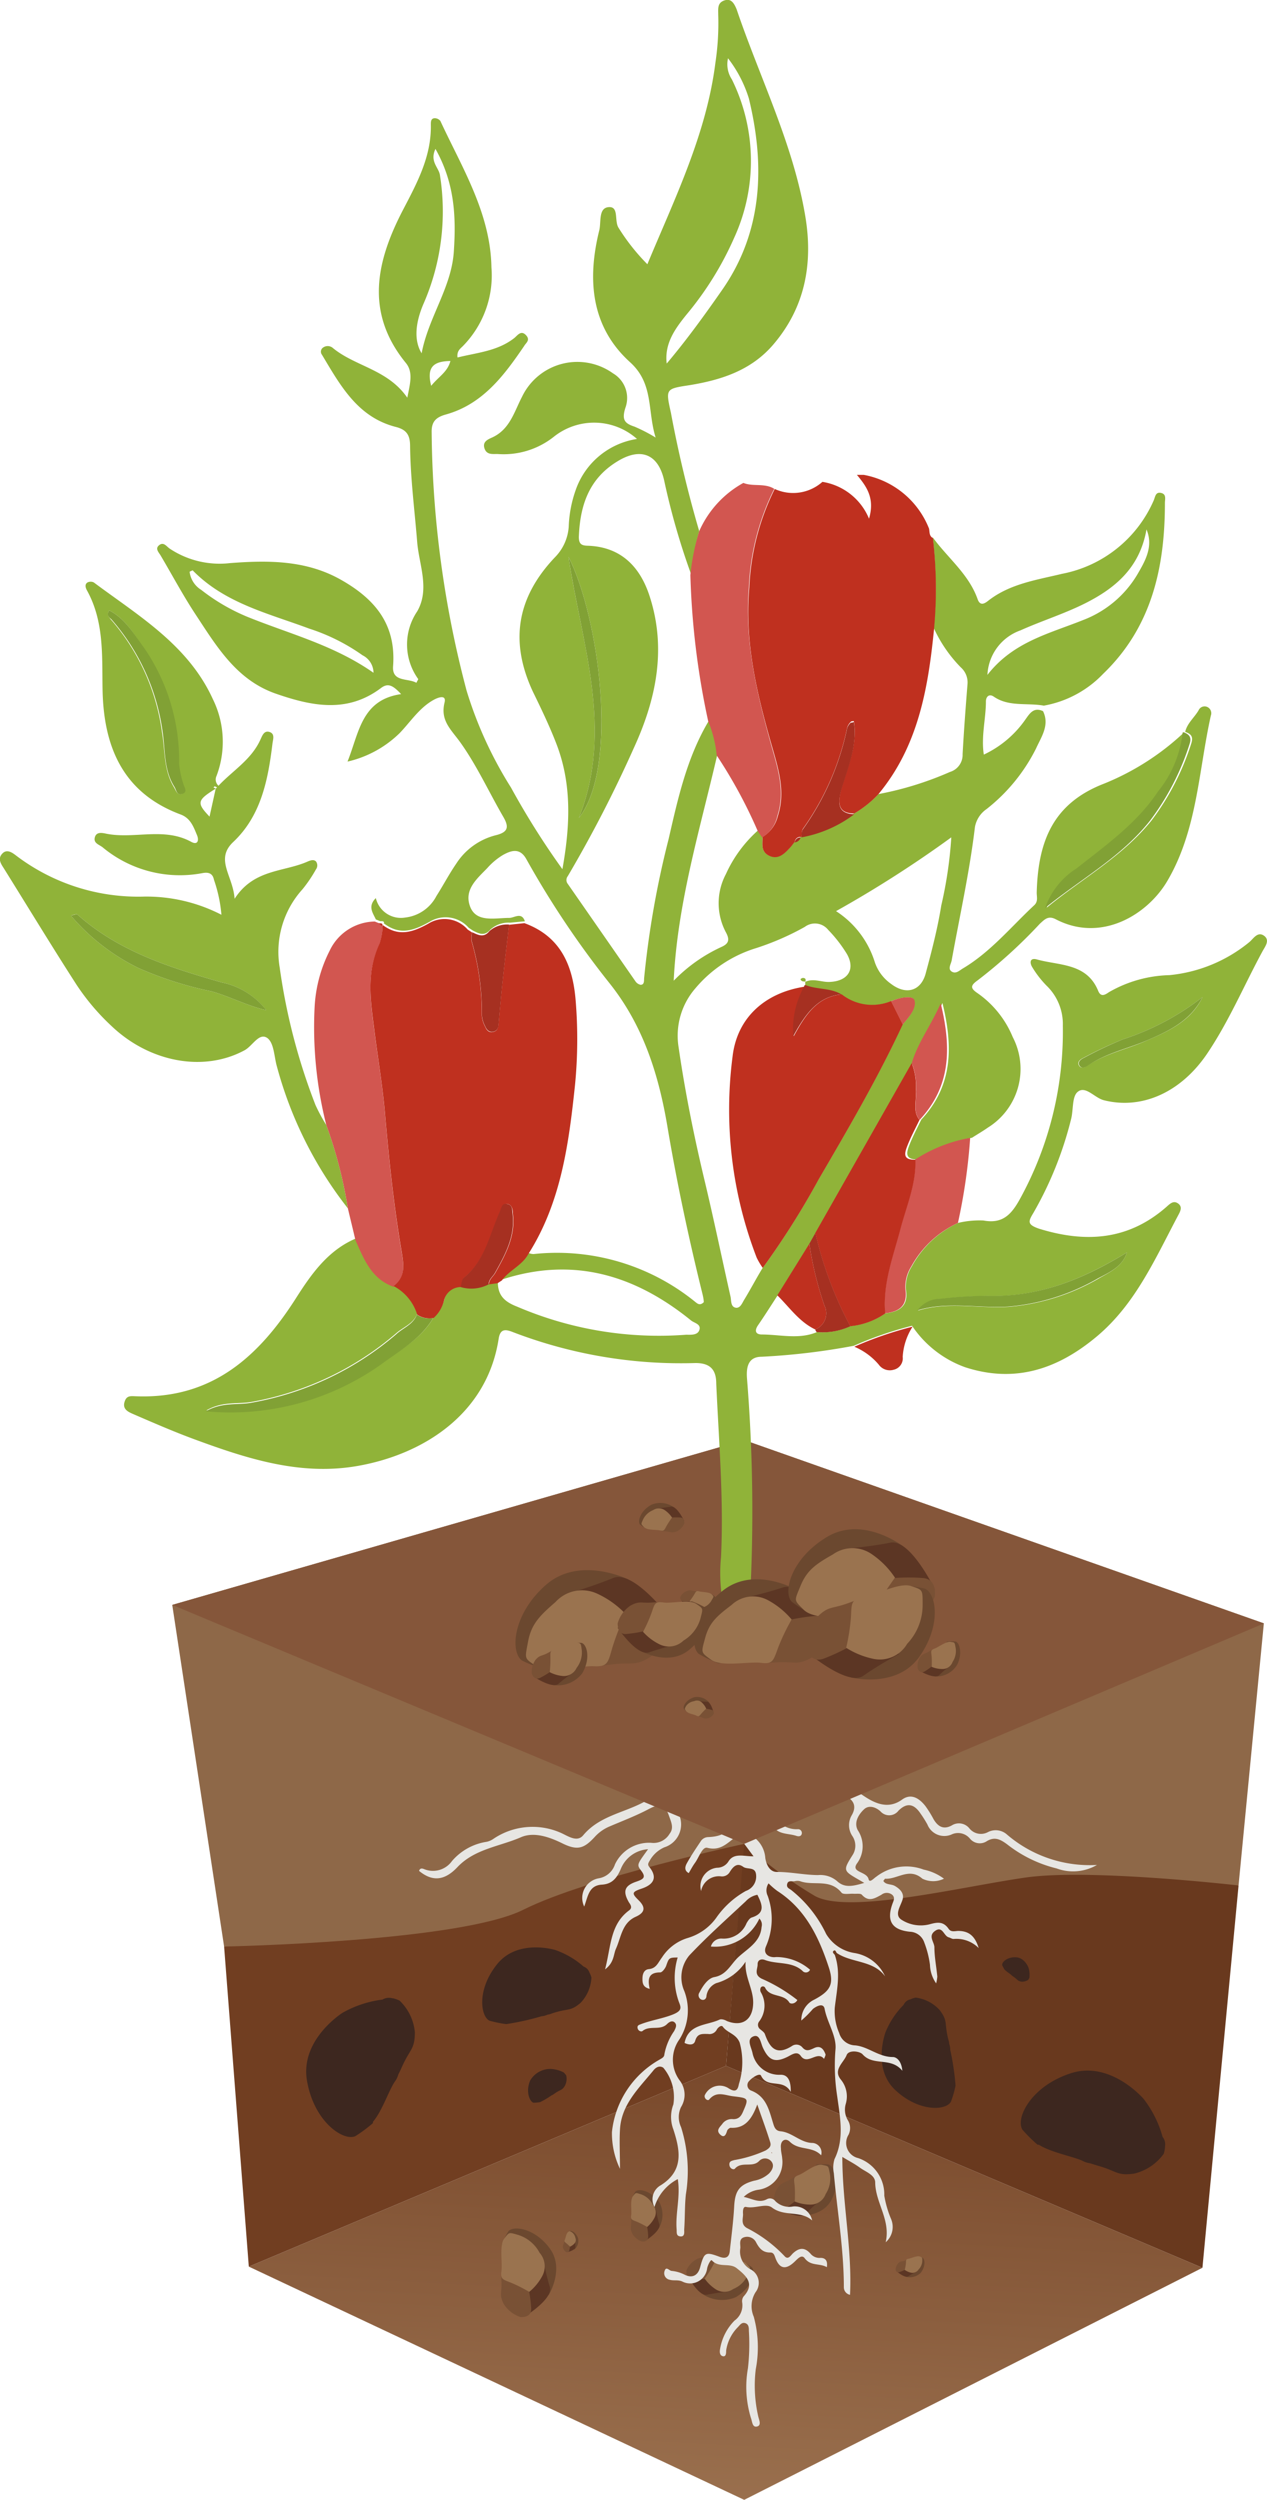 <?xml version="1.0" encoding="UTF-8"?>
<svg xmlns="http://www.w3.org/2000/svg" xmlns:xlink="http://www.w3.org/1999/xlink" viewBox="0 0 108.72 214.47">
  <defs>
    <style>.cls-1{fill:#8e6848;}.cls-2{fill:url(#Безымянный_градиент_7);}.cls-3{fill:#713e21;}.cls-4{fill:#3d271f;}.cls-5{fill:#69391e;}.cls-6{fill:#6b482f;}.cls-7{fill:#5c3624;}.cls-8{fill:#795135;}.cls-9{fill:#9a734f;}.cls-10{fill:#e7e6e3;}.cls-11{fill:#85563a;}.cls-12{fill:#90b339;}.cls-13{fill:#bf301f;}.cls-14{fill:#d25650;}.cls-15{fill:#81a135;}.cls-16{fill:#a63021;}</style>
    <linearGradient id="Безымянный_градиент_7" x1="59.44" y1="247.03" x2="63.83" y2="165.32" gradientUnits="userSpaceOnUse">
      <stop offset="0.38" stop-color="#9b714f"></stop>
      <stop offset="0.91" stop-color="#754427"></stop>
      <stop offset="1" stop-color="#6e3c20"></stop>
    </linearGradient>
  </defs>
  <g id="Слой_2" data-name="Слой 2">
    <g id="Слой_1-2" data-name="Слой 1">
      <path class="cls-1" d="M63.86,158.19s8.18,9.61,14.51,10,27.91-6.44,27.91-6.44l2.17-22.48L63.86,123.55Z"></path>
      <path class="cls-1" d="M14.78,137.69,19.23,167S35,169.38,37.8,168.59s15.41-5.53,19-5.53,7.09-4.87,7.09-4.87V123.55Z"></path>
      <polygon class="cls-2" points="21.35 194.46 63.86 214.47 103.18 194.56 62.3 177.24 21.35 194.46"></polygon>
      <path class="cls-3" d="M21.35,194.46,19.23,167s20.15-.39,25.68-3.16,19-5.66,19-5.66L62.3,177.24Z"></path>
      <path class="cls-4" d="M50.08,168.72a7.3,7.3,0,0,0-2.42-1.42v0s-3.22-1-5,1.21S41.25,173,42,173.36a10.3,10.3,0,0,0,1.39.29s0,0,.08,0a22.83,22.83,0,0,0,3-.67,1.37,1.37,0,0,0,.52-.14c.14,0,.3-.08.55-.16,1.26-.39,1.42-.11,2.29-.86a3.39,3.39,0,0,0,.92-2.17,2.17,2.17,0,0,0-.17-.42h0l0,0A.82.82,0,0,0,50.08,168.72Z"></path>
      <path class="cls-4" d="M32.82,171.55a9.32,9.32,0,0,0-3.42,1.13v0s-3.66,2.29-3.06,5.82,3.11,5.22,4.15,4.77A12.36,12.36,0,0,0,32,182.15s0-.08,0-.11c.78-.9,1.36-2.69,1.88-3.45a1.81,1.81,0,0,0,.3-.62c.09-.17.18-.35.32-.67.69-1.54,1.09-1.45,1.1-2.94a4.31,4.31,0,0,0-1.31-2.72,2.71,2.71,0,0,0-.56-.2h-.06A1.07,1.07,0,0,0,32.82,171.55Z"></path>
      <path class="cls-5" d="M63.86,158.19,62.3,177.24l40.88,17.32,3.1-32.8s-12.75-1.47-18.28-.68-15.16,3.17-18.06,1.59A38,38,0,0,1,63.86,158.19Z"></path>
      <path class="cls-4" d="M48.29,177.76a2.72,2.72,0,0,0-1.07-.26h0a2,2,0,0,0-1.73,1c-.42,1,0,1.85.3,1.9a4.44,4.44,0,0,0,.55-.05s0,0,0,0a7.14,7.14,0,0,0,1-.59.57.57,0,0,0,.18-.1l.19-.13c.43-.28.52-.19.76-.58a1.28,1.28,0,0,0,.11-.91l-.12-.14h0A.37.37,0,0,0,48.29,177.76Z"></path>
      <path class="cls-4" d="M88.34,169.56a2,2,0,0,0-.09-.76h0s-.32-.85-1.08-.88-1.22.43-1.17.67c0,.06.12.24.17.35h0c.16.2.51.39.64.53a.41.41,0,0,0,.12.09l.12.09c.29.21.26.29.57.36a.93.93,0,0,0,.62-.16l.06-.11h0A.28.28,0,0,0,88.34,169.56Z"></path>
      <path class="cls-4" d="M99.76,183.33a9.36,9.36,0,0,0-1.62-3.25h0s-2.82-3.32-6.25-2.21-4.76,3.86-4.16,4.84a13.18,13.18,0,0,0,1.3,1.29s.08,0,.11,0c1,.65,2.89,1,3.72,1.37a1.87,1.87,0,0,0,.66.22l.71.22c1.64.46,1.61.88,3.1.67a4.39,4.39,0,0,0,2.53-1.7,2.59,2.59,0,0,0,.11-.59h0l0-.06A1,1,0,0,0,99.76,183.33Z"></path>
      <path class="cls-4" d="M77.54,172A7.18,7.18,0,0,0,76,174.31h0s-1.19,3.11.82,5,4.35,1.78,4.78,1a9,9,0,0,0,.39-1.36s0-.05,0-.08a21.9,21.9,0,0,0-.45-3,1.52,1.52,0,0,0-.09-.52c0-.15-.06-.3-.12-.56-.29-1.28,0-1.41-.69-2.33a3.35,3.35,0,0,0-2.07-1.08,1.9,1.9,0,0,0-.44.15v0l0,0A.8.8,0,0,0,77.54,172Z"></path>
      <path class="cls-6" d="M77.7,195.32A1.34,1.34,0,0,0,79,195c.46-.59.36-1.22.15-1.31a1.62,1.62,0,0,0-.38-.07c-.24,0-.27.58-.28.59Z"></path>
      <path class="cls-7" d="M76.89,194.82s.75.68,1.06.47.68-.39.68-.39l0-.21a2.8,2.8,0,0,0-.82-.27c-.15,0-.41.15-.48.16A3,3,0,0,0,76.89,194.82Z"></path>
      <path class="cls-8" d="M76.85,194.71c0,.08.1.3.33.22a2.76,2.76,0,0,0,.45-.19s.22-.7.28-.82.12-.16-.21,0-.38,0-.62.25A.89.89,0,0,0,76.85,194.71Z"></path>
      <path class="cls-9" d="M77.63,194.74a3.58,3.58,0,0,0,.11-.59c0-.26,0-.33.24-.37s.71-.28.94-.19.22.08.22.38a1.11,1.11,0,0,1-.32.74.62.62,0,0,1-.65.27A1.53,1.53,0,0,1,77.63,194.74Z"></path>
      <path class="cls-6" d="M68.61,190.1s2,.11,2.76-1.41.22-2.86-.31-3a6.62,6.62,0,0,0-.86,0c-.56,0-.31,1.42-.33,1.45S68.61,190.1,68.61,190.1Z"></path>
      <path class="cls-7" d="M66.61,189.4s2,1.13,2.54.53,1.3-1.19,1.3-1.19l-.13-.45a6.48,6.48,0,0,0-1.93-.21c-.31.17-.84.53-1,.59A7.83,7.83,0,0,0,66.61,189.4Z"></path>
      <path class="cls-8" d="M66.45,189.17c.1.18.37.62.84.34a8,8,0,0,0,.9-.64s.15-1.64.21-1.94.2-.41-.49,0-.82.26-1.22.83A2,2,0,0,0,66.45,189.17Z"></path>
      <path class="cls-9" d="M68.19,188.87a9.35,9.35,0,0,0,0-1.35c-.07-.59-.13-.74.36-.92s1.43-1,2-.87.51.05.65.71a2.43,2.43,0,0,1-.35,1.79,1.37,1.37,0,0,1-1.29.91A3.52,3.52,0,0,1,68.19,188.87Z"></path>
      <path class="cls-6" d="M60.14,196.71a3,3,0,0,0,3,.37c1.42-.84,1.74-2.2,1.37-2.57a7.3,7.3,0,0,0-.7-.45c-.47-.28-1,1-1.07,1Z"></path>
      <path class="cls-7" d="M58.9,195.05s1,2,1.77,1.82a16.6,16.6,0,0,1,1.71-.25l.13-.43S61.41,195,61.07,195s-1,0-1.12-.06A7.3,7.3,0,0,0,58.9,195.05Z"></path>
      <path class="cls-8" d="M58.9,194.78c0,.19,0,.7.5.73a8.26,8.26,0,0,0,1.07,0s1-1.25,1.24-1.46.38-.23-.4-.27-.8-.23-1.45,0A2,2,0,0,0,58.9,194.78Z"></path>
      <path class="cls-9" d="M60.47,195.49a9.42,9.42,0,0,0,.7-1.12c.27-.52.3-.67.8-.55s1.68,0,2.07.38.39.32.14.93a2.3,2.3,0,0,1-1.26,1.25,1.34,1.34,0,0,1-1.54,0A3.35,3.35,0,0,1,60.47,195.49Z"></path>
      <path class="cls-6" d="M56.49,191.24a2.28,2.28,0,0,0,.08-2.32c-.74-1-1.79-1.19-2.06-.88a4.19,4.19,0,0,0-.29.57c-.19.37.81.72.82.74S56.49,191.24,56.49,191.24Z"></path>
      <path class="cls-7" d="M55.3,192.29s1.45-.87,1.27-1.47a13,13,0,0,1-.3-1.29l-.34-.07s-.84.92-.84,1.18,0,.75,0,.86A5.77,5.77,0,0,0,55.3,192.29Z"></path>
      <path class="cls-8" d="M55.09,192.31c.15,0,.54,0,.53-.43a5.63,5.63,0,0,0-.09-.82s-1-.7-1.19-.85-.2-.27-.18.33-.13.63.1,1.1A1.54,1.54,0,0,0,55.09,192.31Z"></path>
      <path class="cls-9" d="M55.53,191.06a8.63,8.63,0,0,0-.9-.46c-.42-.16-.53-.18-.47-.57s-.11-1.28.15-1.61.22-.31.7-.16a1.76,1.76,0,0,1,1,.88,1,1,0,0,1,.13,1.17A2.66,2.66,0,0,1,55.53,191.06Z"></path>
      <path class="cls-6" d="M49.28,193a1,1,0,0,0,.33-.95c-.17-.52-.59-.72-.74-.63a1.92,1.92,0,0,0-.19.2c-.13.13.24.4.24.41Z"></path>
      <path class="cls-7" d="M48.66,193.23s.71-.17.71-.44a5.34,5.34,0,0,1,0-.58l-.13-.07s-.47.27-.5.38-.08.32-.1.36A2.37,2.37,0,0,0,48.66,193.23Z"></path>
      <path class="cls-8" d="M48.57,193.21c.06,0,.22.07.27-.11a2.34,2.34,0,0,0,.07-.35s-.34-.42-.39-.5-.05-.14-.11.11-.14.25-.1.47A.66.66,0,0,0,48.57,193.21Z"></path>
      <path class="cls-9" d="M48.91,192.75a3.81,3.81,0,0,0-.32-.3c-.15-.12-.19-.15-.12-.3s.12-.54.27-.65.13-.1.31,0a.75.75,0,0,1,.32.49.45.45,0,0,1-.1.51A1.13,1.13,0,0,1,48.91,192.75Z"></path>
      <path class="cls-6" d="M47.07,196.92s1.4-2.24.12-4-3.11-2-3.56-1.5a6.32,6.32,0,0,0-.51,1c-.32.65,1.41,1.24,1.43,1.28S47.07,196.92,47.07,196.92Z"></path>
      <path class="cls-7" d="M45,198.76s2.5-1.53,2.18-2.56-.54-2.23-.54-2.23l-.58-.12s-1.44,1.6-1.44,2.06.06,1.28.05,1.48A9.9,9.9,0,0,0,45,198.76Z"></path>
      <path class="cls-8" d="M44.67,198.79c.26,0,.93,0,.91-.74a10.77,10.77,0,0,0-.17-1.42s-1.77-1.2-2.07-1.46-.35-.47-.31.56-.21,1.09.18,1.91A2.68,2.68,0,0,0,44.67,198.79Z"></path>
      <path class="cls-9" d="M45.41,196.63a12.05,12.05,0,0,0-1.56-.79c-.72-.28-.92-.31-.82-1s-.2-2.22.24-2.79.38-.54,1.22-.3a3.14,3.14,0,0,1,1.81,1.52,1.76,1.76,0,0,1,.23,2A4.52,4.52,0,0,1,45.41,196.63Z"></path>
      <path class="cls-10" d="M63.28,147A1.4,1.4,0,0,0,65,147a7.76,7.76,0,0,1-.27,2.63,1.5,1.5,0,0,0,.76,1.65,5.71,5.71,0,0,0,3.3,1.13A9,9,0,0,1,74,154c.86.58,2.11,1.34,3.41.39.79-.57,1.49-.09,2,.56a9.28,9.28,0,0,1,.7,1.13c.37.62.84.92,1.56.53a1.15,1.15,0,0,1,1.51.25,1.27,1.27,0,0,0,1.6.32,1.45,1.45,0,0,1,1.58.17A10.91,10.91,0,0,0,94.13,160a4.09,4.09,0,0,1-3.46.3,11.16,11.16,0,0,1-4.25-2.07c-.6-.44-1.09-.69-1.79-.24a1.09,1.09,0,0,1-1.41-.26,1.32,1.32,0,0,0-1.51-.37,1.56,1.56,0,0,1-2.13-.83,9.93,9.93,0,0,0-.59-.94c-.53-.79-1.13-1-1.89-.25a1,1,0,0,1-1.55.06c-.42-.38-1-.55-1.4-.18s-.92,1.08-.55,1.79a2.48,2.48,0,0,1-.07,2.87c-.53.78.83.66,1,1.33.08.37.43-.05.66-.2a4.22,4.22,0,0,1,4.07-.61,4.39,4.39,0,0,1,1.74.78,2.12,2.12,0,0,1-1.85,0c-1.14-1-2.15.08-3.21,0,0,0-.08.11-.14.19.21.36.66.24,1,.44s.82.57.65,1.15-.73,1.31-.11,1.73a3.05,3.05,0,0,0,2.43.4c.71-.2,1.19-.24,1.63.39.2.29.5.2.8.18.87,0,1.44.36,1.78,1.47a2.71,2.71,0,0,0-2.16-.78c-.13,0-.27-.1-.41-.14-.43-.11-.52-1-1.16-.56s-.09.94-.07,1.4c0,.84.17,1.68.25,2.53a3.63,3.63,0,0,1-.1.58,2.92,2.92,0,0,1-.53-1.59,8.33,8.33,0,0,0-.49-1.92,1.35,1.35,0,0,0-1.24-.92c-1.53-.16-2-.92-1.51-2.34.09-.28.29-.57,0-.83a.74.74,0,0,0-.93,0c-.56.3-1.09.65-1.67,0-.12-.14-.48-.07-.74-.09s-.84.09-1-.08c-1-1.25-2.42-.57-3.57-1a.93.93,0,0,0-.44,0c-.23.05-.57-.1-.66.23s.17.4.34.53a10.64,10.64,0,0,1,3,3.77,3.46,3.46,0,0,0,2.46,1.64,3.5,3.5,0,0,1,2.6,2c-1-1.39-2.86-1.14-4.14-2-.08-.08-.11-.31-.27-.2s0,.25.09.35c.53,1.52.18,3,0,4.54a4.69,4.69,0,0,0,.38,2.17,1.47,1.47,0,0,0,1.38,1.06c1.12.11,2,1,3.23,1,.29,0,.73.3.81,1.18-1-1.22-2.47-.36-3.41-1.41-.25-.28-1.19-.4-1.37.06-.25.65-1.18,1.25-.51,2.09a2.27,2.27,0,0,1,.44,2.08,1.78,1.78,0,0,0,.16,1.4,1.28,1.28,0,0,1,.07,1.27,1.33,1.33,0,0,0,.83,2,3.29,3.29,0,0,1,2.24,3.22,9,9,0,0,0,.58,2,1.74,1.74,0,0,1-.46,2c.44-1.93-.88-3.38-.9-5.12,0-.65-.8-.91-1.3-1.27s-.87-.54-1.52-.93c0,4,.85,7.88.66,11.83a.66.66,0,0,1-.53-.64c0-3.29-.57-6.54-.86-9.8a2.44,2.44,0,0,1,.06-1.21c.87-1.76.46-3.66.23-5.38a17,17,0,0,1-.15-4c.12-1.16-.7-2.29-.93-3.5-.1-.54-.67-.25-1,0a9.19,9.19,0,0,1-1,1,1.94,1.94,0,0,1,1.12-1.8c1.37-.73,1.71-1.32,1.24-2.76-.85-2.59-2-5-4.42-6.56a6.33,6.33,0,0,1-.75-.65,1.08,1.08,0,0,0-.07,1.08,5.87,5.87,0,0,1-.15,4.32c-.32.74.4,1,.86.92a4.44,4.44,0,0,1,2.92,1.09.39.39,0,0,1-.66.09c-.92-.83-2.17-.53-3.22-.93-.31-.12-.63,0-.62.38s-.34.86.33,1.22a14,14,0,0,1,3.08,1.84c-.2.36-.6.35-.69.21-.48-.79-1.67-.4-2.08-1.28a.22.22,0,0,0-.37,0,.45.45,0,0,0,0,.39,2.25,2.25,0,0,1-.13,2.51.47.47,0,0,0,.1.69c.14.12.32.24.38.39.43,1.21,1,1.9,2.38,1a.67.67,0,0,1,.83.14c.32.38.59.27,1,.08.55-.27.83.06,1,.54,0,.1-.08.25-.13.38-.58-.75-1.41.58-2-.26-.31-.43-.73-.13-1.09.06-1.11.56-1.65.35-2.17-.79-.18-.41-.26-1.18-.83-.93s-.16.9-.05,1.41A2.34,2.34,0,0,0,67,178c.57,0,.88.46.85,1.47-.67-1.2-2-.24-2.55-1.4-.12-.23-.74.15-1,.45a.5.5,0,0,0,.16.84c1.31.51,1.54,1.7,1.89,2.83.1.33.21.62.63.66,1,.09,1.72,1,2.76,1a.83.83,0,0,1,.72,1.06c-.76-.81-1.9-.39-2.68-1.16-.38-.37-.85-.12-.77.55,0,.3.09.59.11.88a2.39,2.39,0,0,1-2,2.68,2.26,2.26,0,0,0-1.3.62c.76.16,1.33.56,2,.19a.57.57,0,0,1,.71.17,1.69,1.69,0,0,0,1.52.46,1.52,1.52,0,0,1,1.64,1.2c-1-.89-2.37-.29-3.45-1.11-.52-.39-1.45.12-2.22-.05-.28-.06-.28.39-.26.63,0,.4-.2.87.33,1.18a11.82,11.82,0,0,1,3.22,2.4c.3.35.51,0,.71-.21.52-.49,1-.58,1.52,0a1,1,0,0,0,.87.37c.47,0,.62.31.54.8-.61-.36-1.38-.07-1.9-.77-.28-.38-.65.11-.91.34-.7.65-1.24.59-1.59-.33-.1-.26-.15-.52-.48-.5-.63,0-.92-.37-1.18-.85a.86.86,0,0,0-1-.47c-.51.13-.35.59-.36.93a1.74,1.74,0,0,0,.81,1.8,1.31,1.31,0,0,1,.49,2,2.27,2.27,0,0,0-.15,2.1,10,10,0,0,1,.17,4.51,11.82,11.82,0,0,0,.22,4.07c.08.31.28.75-.12.84s-.4-.43-.51-.72a9.12,9.12,0,0,1-.26-4.28,18.13,18.13,0,0,0,.08-3.21c0-.26,0-.56-.31-.66s-.46.17-.64.35a3.59,3.59,0,0,0-1,2c0,.2,0,.54-.27.49s-.31-.34-.25-.63a4.51,4.51,0,0,1,1.24-2.43,1.61,1.61,0,0,0,.66-1.53.7.7,0,0,1,.11-.53c1-1.09.25-1.77-.58-2.43-.62-.5-1.53,0-2.14-.68-.09-.09-.34.39-.4.69a1.47,1.47,0,0,1-2.13,1.13c-.37-.17-.73-.05-1.07-.15a.57.57,0,0,1-.45-.76c.14-.44.4,0,.62,0a3.08,3.08,0,0,1,1.13.34c.61.29,1.11.07,1.3-.66.35-1.29.45-1.34,1.67-.89.47.17.81.08.87-.47.14-1.29.31-2.57.38-3.86s.41-1.86,1.71-2.2a2.57,2.57,0,0,0,1.28-.62c.29-.3.5-.72.16-1.08a.7.7,0,0,0-1,0c-.58.62-1.51,0-2.09.67-.11.12-.44,0-.47-.32s.18-.35.42-.42a10.9,10.9,0,0,0,2.68-.82c.37-.22.51-.4.39-.75-.31-1-.66-1.93-1.1-3.2-.48,1.31-1.09,2.07-2.28,2-.09,0-.2.1-.27.18s-.16.82-.61.42,0-.69.21-1a1,1,0,0,1,.89-.34c.43,0,.65-.21.82-.6.53-1.21.5-1.2-.8-1.36-.74-.08-1.45-.49-2.09.28-.12.14-.44-.08-.38-.36a1.41,1.41,0,0,1,2-.64c.5.33.82.35.93-.32a6.28,6.28,0,0,0,.07-3.57c-.31-.77-1.06-.82-1.45-1.37-.12-.16-.41.06-.52.27a.71.71,0,0,1-.75.36c-.5,0-.91-.07-1.1.6-.12.41-.58.33-.91.17.33-1.65,1.89-1.48,3-2,.15-.07.43,0,.63.12,1.33.53,2.25-.11,2.26-1.59,0-1.19-.75-2.22-.65-3.5a4.38,4.38,0,0,1-2.52,1.84,1.4,1.4,0,0,0-.84,1.1c0,.24-.21.43-.48.29a.41.41,0,0,1-.12-.59c.29-.57.73-1.22,1.28-1.32,1-.18,1.36-1,1.95-1.61.81-.8,2-1.34,2.1-2.69a.74.74,0,0,0-.19-.72A4.2,4.2,0,0,1,61,167a.93.93,0,0,1,1-.68A2.12,2.12,0,0,0,64.06,165c.11-.19.26-.43.44-.49,1.22-.38.89-1.14.49-1.95a1.81,1.81,0,0,0-1,.56c-1.63,1.52-3.29,3-4.84,4.64a2.92,2.92,0,0,0-.43,3.06,4.65,4.65,0,0,1-.41,4.13,3,3,0,0,0,0,3.52,2,2,0,0,1,.13,2.3,2,2,0,0,0,0,1.72,12.51,12.51,0,0,1,.41,5.8c-.1,1-.07,2-.14,3,0,.2.07.61-.32.58s-.31-.36-.33-.61c-.11-1.4.34-2.79.1-4.31a4.06,4.06,0,0,0-2,2.39,1.37,1.37,0,0,1,.54-1.86c2-1.26,1.66-3,1.08-4.79a3,3,0,0,1,0-2.14,3.94,3.94,0,0,0-.86-3.15c-.35-.24-.68,0-.87.25-1.24,1.52-2.74,2.91-2.85,5.06-.06,1,0,2.05,0,3.36a7.08,7.08,0,0,1-.69-3.16,8.1,8.1,0,0,1,4.07-6.2c.2-.12.42-.21.43-.46a5.08,5.08,0,0,1,.84-2c.11-.23.27-.5.06-.72s-.48-.07-.67.12c-.59.59-1.49.08-2.11.6-.1.08-.37,0-.42-.25s.14-.28.31-.35c.87-.33,1.79-.46,2.67-.8s.75-.63.56-1.11a6.1,6.1,0,0,1-.1-3.8c-.77,0-.75.05-1,.75-.09.21-.33.53-.5.53-1,0-1.09.56-.9,1.41-.61-.14-.63-.53-.62-.93s.17-.72.53-.76c.66-.06.8-.55,1.14-1A4,4,0,0,1,59,166.27a4.63,4.63,0,0,0,2.54-1.85A7.62,7.62,0,0,1,64,162.23a1.31,1.31,0,0,0,.88-1.38c-.06-.73-.75-.43-1.11-.69-.52-.39-.87,0-1.14.43a.76.76,0,0,1-.75.39,1.55,1.55,0,0,0-1.72,1.26,1.59,1.59,0,0,1,1.36-2,1.15,1.15,0,0,0,1-.56c.48-.74,1.31-.41,2.14-.42l-1.17-1.58c-.14-.19-.3-.15-.47,0-.68.51-1.25,1.12-2.32.85-.44-.12-.72.83-1.07,1.3-.19.26-.34.55-.53.87-.41-.22-.31-.57-.17-.83.36-.65.77-1.26,1.18-1.87a.78.78,0,0,1,.64-.39c1.63-.05,2.28-.8,2-2.37a4.1,4.1,0,0,1,.07-1.31,12.27,12.27,0,0,0,0-1.38c-.59.45-.75,1-1.24,1.35a4.7,4.7,0,0,1-2.47.43c-1.06,0-1.24.36-.85,1.34A2.06,2.06,0,0,1,57,158.49a2.68,2.68,0,0,0-1.26,1.16c-.15.24-.17.36,0,.55.78,1,.18,1.54-.68,1.83s-.86.41-.26,1,.58,1.05-.26,1.42c-1.17.53-1.24,1.76-1.69,2.75-.22.5-.14,1.16-.93,1.76.52-2,.43-3.85,2.06-5.06.26-.19.2-.4,0-.67-.55-.94-.42-1.44.6-1.79.68-.23.88-.39.4-1-.35-.47-.29-.52.63-1.79a2.71,2.71,0,0,0-2.33,1.67c-.35.83-.77,1.32-1.64,1.37-1.12.07-1.18,1-1.51,1.88a1.71,1.71,0,0,1,1.22-2.42,1.77,1.77,0,0,0,1.42-1.2,3.23,3.23,0,0,1,3.1-1.85,1.6,1.6,0,0,0,1.59-.78c.39-.5.13-1-.06-1.55-.38-1.1-.91-1-1.76-.55-1.08.57-2.22,1-3.34,1.48a3.58,3.58,0,0,0-1.26.89c-.92,1-1.48,1.2-2.78.56-1.14-.56-2.43-1-3.53-.54-1.84.81-4,1-5.49,2.59-1.13,1.19-2.17,1.22-3.28.31.08-.26.27-.22.44-.15a2,2,0,0,0,2.38-.69,4.89,4.89,0,0,1,3-1.66,1.65,1.65,0,0,0,.59-.27,6,6,0,0,1,5.72-.51c.61.26,1.41.87,1.95.23,1.35-1.62,3.37-1.91,5.08-2.79a11,11,0,0,1,5.23-1.25c.26,0,.6,0,.71-.25.53-1.18,1.43-2.2,1.67-3.49A13.59,13.59,0,0,1,63.28,147Zm.92,8.37a2.11,2.11,0,0,0,.65,2.38,2.41,2.41,0,0,1,.82,1.66c.09.58.39,1.2,1,1.19,1.19,0,2.35.26,3.52.27a2.22,2.22,0,0,1,1.63.51c.65.61,1.35.45,2.34.16l-.48-.28c-1.32-.76-1.35-.79-.54-2.08a1.48,1.48,0,0,0,0-1.66,1.68,1.68,0,0,1-.05-1.79c.47-.82.11-1.35-.61-1.69a6,6,0,0,0-1.76-.65c-2.15-.25-4.36-.18-6.27-1.72-.11.73-.17,1.25-.27,1.75-.22,1.14.57,1.52,1.4,1.84.23.09.62,0,.71.21a2.18,2.18,0,0,0,2.21,1.46.33.33,0,0,1,.3.4c-.06.24-.29.23-.45.18-.79-.27-1.86-.05-2.14-1.22a.46.46,0,0,0-.6-.35C65,156.11,64.7,155.73,64.2,155.38Zm2,29.27,0,.08h.07Z"></path>
      <polygon class="cls-11" points="14.78 137.69 63.86 158.19 108.45 139.28 63.86 123.55 14.78 137.69"></polygon>
      <path class="cls-12" d="M82.2,104.92a7.9,7.9,0,0,1,2.19-.21c1.69.32,2.44-.58,3.16-1.9A29.76,29.76,0,0,0,91.2,88a4.57,4.57,0,0,0-1.41-3.45A8.61,8.61,0,0,1,88.59,83c-.25-.39-.24-.87.41-.68,1.92.53,4.25.3,5.23,2.68.23.57.58.36.93.12a10.91,10.91,0,0,1,5.19-1.46,12.73,12.73,0,0,0,6.85-2.83c.36-.29.73-1,1.33-.5.44.4,0,.91-.22,1.33-1.59,2.94-2.87,6-4.77,8.8-2.27,3.31-5.61,4.75-8.83,3.93-.8-.21-1.57-1.28-2.24-.71-.5.42-.35,1.57-.57,2.37a31.17,31.17,0,0,1-3.22,8c-.44.73-.57,1,.47,1.36,4,1.24,7.65,1,10.91-1.84.3-.26.6-.6,1-.34s.26.61.1.92c-2,3.75-3.68,7.67-7,10.47s-7,4.09-11.34,2.68a9.24,9.24,0,0,1-4.56-3.56,31.64,31.64,0,0,0-5,1.72,58.13,58.13,0,0,1-7.9.94c-1.14,0-1.34.85-1.26,1.87a142.15,142.15,0,0,1,.33,17.39c0,.54-.13,1.07-.19,1.61a1.86,1.86,0,0,1-2.25,0,14.19,14.19,0,0,1-.12-3.68c.24-5-.19-9.93-.41-14.89,0-1.2-.53-1.77-1.8-1.76a40.22,40.22,0,0,1-15.61-2.64c-.65-.26-1.12-.34-1.26.55-1,6.51-6.52,9.91-12,10.9-5,.91-9.64-.62-14.22-2.31-1.75-.65-3.47-1.4-5.18-2.14-.38-.17-.88-.39-.71-1s.55-.52,1-.51c6.52.25,10.56-3.42,13.79-8.53,1.28-2,2.7-4,5.05-5,.73,1.64,1.37,3.34,3.28,4a4.12,4.12,0,0,1,2,2.45c-.32.86-1.2,1.14-1.81,1.68a26,26,0,0,1-12.28,5.86c-1.22.25-2.57-.08-4,.75a22.36,22.36,0,0,0,15.41-4.29c1.49-1.06,3.13-2,4.1-3.71a2.92,2.92,0,0,0,.89-1.47,1.49,1.49,0,0,1,1.46-1.19,3.21,3.21,0,0,0,2.41-.23l.74-.1c0,1.14.59,1.68,1.65,2.09a30.87,30.87,0,0,0,14.51,2.41c.41,0,1,.06,1.14-.43s-.45-.57-.73-.8c-4.81-3.9-10.12-5.49-16.2-3.51.63-.88,1.73-1.3,2.27-2.27a1.27,1.27,0,0,0,.42.09,18.82,18.82,0,0,1,13.91,4.13c.18.14.38.31.7,0,0-.2-.05-.44-.1-.66-1.17-4.73-2.19-9.49-3-14.29-.75-4.52-2.08-8.78-5-12.43a78.37,78.37,0,0,1-7.13-10.64c-.56-1-1.31-.73-2-.35a5.8,5.8,0,0,0-1.35,1.13c-.88.91-2,1.84-1.48,3.27s2.12,1,3.37,1c.44,0,1.06-.54,1.34.29l-1.27.12a2.29,2.29,0,0,0-1.69.59c-.52.61-1,.33-1.48.1v0l-.38-.25a2.63,2.63,0,0,0-3.37-.51c-1.4.78-2.57,1.16-3.92.12l0,.09c.09-.32-.14-.26-.31-.27l-.37-.15c-.25-.56-.72-1.11,0-1.83a2.21,2.21,0,0,0,2.51,1.67,3.46,3.46,0,0,0,2.69-1.85c.58-.91,1.08-1.87,1.69-2.76a5.69,5.69,0,0,1,3.39-2.45c1.12-.27,1.15-.74.64-1.61-1.23-2.12-2.26-4.39-3.68-6.37-.79-1.1-1.73-1.86-1.34-3.42.16-.68-.53-.44-.93-.22-1.24.68-2,1.9-2.93,2.86a9.4,9.4,0,0,1-4.47,2.44c1-2.49,1.19-5.3,4.6-5.79-.67-.71-1.1-1-1.73-.52-2.88,2.17-5.91,1.56-9,.49-3.39-1.17-5.09-4.05-6.9-6.79-1.08-1.64-2-3.37-3-5.06-.17-.29-.51-.6-.13-.9s.62.1.89.29a7.74,7.74,0,0,0,5.19,1.25c3.27-.25,6.51-.26,9.48,1.41s4.78,3.85,4.51,7.44c-.1,1.38,1.27,1,2,1.42.08-.18.18-.3.15-.33a5.07,5.07,0,0,1-.08-5.8c1.1-1.91.16-4,0-5.92-.22-2.75-.58-5.48-.61-8.24,0-.94-.28-1.42-1.22-1.66-3.29-.84-4.77-3.57-6.34-6.19a.43.43,0,0,1,.12-.64.68.68,0,0,1,.83.07c1.93,1.58,4.69,1.82,6.37,4.25.24-1.22.53-2.2-.14-3-3.51-4.32-2.52-8.7-.24-13.09,1.21-2.32,2.46-4.61,2.4-7.34,0-.24,0-.54.34-.55a.63.63,0,0,1,.48.24c1.85,4,4.3,7.89,4.38,12.56a8.64,8.64,0,0,1-2.43,6.73c-.22.23-.56.43-.48,1,1.68-.42,3.42-.54,4.86-1.66.27-.21.57-.71,1-.27s0,.68-.14.94c-1.73,2.54-3.56,5-6.72,5.88-.86.24-1.24.62-1.22,1.53a89.32,89.32,0,0,0,3,22.17,34.31,34.31,0,0,0,3.81,8.31,67.28,67.28,0,0,0,4.41,7c.69-3.86.8-7.36-.53-10.79-.58-1.5-1.3-3-2-4.43-2-4.29-1.4-8.06,1.87-11.52a4.13,4.13,0,0,0,1.2-2.62,10.52,10.52,0,0,1,.6-3.17,6.63,6.63,0,0,1,5.26-4.38,5.54,5.54,0,0,0-7.16-.17,6.93,6.93,0,0,1-4.82,1.46c-.43,0-.93.08-1.11-.49s.29-.76.69-.94c1.5-.7,1.87-2.21,2.54-3.49a5.26,5.26,0,0,1,7.8-2A2.45,2.45,0,0,1,53.66,35c-.31,1-.08,1.32.78,1.6a14,14,0,0,1,1.82.94c-.72-2.31-.15-4.61-2.19-6.46-3.37-3.05-3.69-7.1-2.65-11.31.18-.71-.09-1.93.81-2s.47,1.16.84,1.76a17.73,17.73,0,0,0,2.48,3.14C57.91,17,60.62,11.5,61.39,5.37a22.74,22.74,0,0,0,.24-4.12c0-.52-.08-1,.52-1.21S63,.3,63.21.8c2,5.91,4.85,11.53,5.89,17.74.68,4.05,0,7.83-2.77,11.05-1.88,2.18-4.41,3-7.13,3.45-2.09.32-2.09.3-1.63,2.37A103.31,103.31,0,0,0,60,45.57a19.35,19.35,0,0,0-.67,3.77A60.87,60.87,0,0,1,57,41.26c-.5-2.3-2-2.91-4-1.69-2.47,1.49-3.23,3.81-3.33,6.5,0,.62.25.74.77.75,2.87.1,4.5,1.83,5.31,4.35,1.46,4.51.55,8.84-1.36,13a110.11,110.11,0,0,1-5.67,11,.53.53,0,0,0,0,.66q2.9,4.17,5.8,8.35a.72.72,0,0,0,.45.31c.32,0,.29-.33.3-.56A79.44,79.44,0,0,1,57.37,72c.8-3.49,1.57-7,3.44-10.14a10.24,10.24,0,0,1,.73,2.93c-1.48,6.39-3.41,12.69-3.73,19.35a13.57,13.57,0,0,1,4.1-2.9c.6-.27.74-.59.38-1.25a5.32,5.32,0,0,1,0-5,11.17,11.17,0,0,1,2.77-3.76l.38.55c0,.61-.17,1.3.57,1.62s1.27-.14,1.74-.65c.17-.17.3-.37.45-.55a.58.58,0,0,0,.5-.42h.08a10.69,10.69,0,0,0,4.52-2,9.11,9.11,0,0,0,2.07-1.65,28.17,28.17,0,0,0,6.14-1.9,1.53,1.53,0,0,0,1.09-1.53c.11-2,.26-4,.42-6a1.72,1.72,0,0,0-.57-1.44,11.79,11.79,0,0,1-2.32-3.37,37,37,0,0,0-.1-7.8c1.28,1.77,3.1,3.16,3.86,5.32.22.62.62.36.92.12,1.86-1.45,4.13-1.77,6.32-2.3A10.8,10.8,0,0,0,99,42.93c.13-.3.15-.75.63-.64s.33.54.33.86c0,5.51-1.12,10.64-5.3,14.66a9.27,9.27,0,0,1-5.09,2.73c-1.43-.26-3,.12-4.29-.77-.4-.28-.68,0-.68.41,0,1.48-.42,3-.18,4.56a9,9,0,0,0,3.56-3c.38-.53.71-1.1,1.52-.73.59,1.2-.15,2.21-.59,3.19a15.29,15.29,0,0,1-4.25,5.21,2.39,2.39,0,0,0-1,1.53c-.46,3.86-1.31,7.65-2,11.47-.06.31-.35.71,0,.94s.65-.07.94-.25c2.4-1.42,4.15-3.58,6.16-5.45.34-.33.19-.72.2-1.1.12-4.4,1.41-7.63,5.78-9.32a22.06,22.06,0,0,0,6.88-4.41,9.69,9.69,0,0,1-2.11,5.05c-1.82,2.72-4.49,4.59-7,6.61a6.56,6.56,0,0,0-2.69,3.39c3-2.47,6.51-4.39,9-7.49a21.94,21.94,0,0,0,3.4-6.59c.19-.58,0-.82-.52-1,.17-.74.78-1.22,1.15-1.85a.56.56,0,0,1,.74-.29.59.59,0,0,1,.31.75c-1.06,4.77-1.16,9.79-3.72,14.16-1.69,2.9-5.66,5.35-9.58,3.31-.65-.34-.95,0-1.37.38a43,43,0,0,1-5.33,4.85c-.63.45-.66.68,0,1.12a8.56,8.56,0,0,1,3,3.75,5.92,5.92,0,0,1-2.13,7.77c-.44.31-.91.58-1.36.87a12.72,12.72,0,0,0-4.72,1.86c-1.13,0-.87-.69-.63-1.3s.65-1.41,1-2.12c2.63-2.82,2.77-6.1,1.81-10-.88,2-2,3.4-2.48,5.13L70,105.78l-.52.92-2.75,4.43c-.56.86-1.1,1.72-1.68,2.56-.32.46-.23.79.3.8,1.59,0,3.21.45,4.76-.21a5.66,5.66,0,0,0,2.87-.52,6.38,6.38,0,0,0,3-1.09c1.24-.13,2-.66,1.75-2.07a3.27,3.27,0,0,1,.51-1.95A8.71,8.71,0,0,1,82.2,104.92ZM69.09,84.24c.73-.35,1.44.06,2.16,0,1.51-.08,2.16-1.08,1.43-2.38a11.69,11.69,0,0,0-1.62-2.09,1.45,1.45,0,0,0-2-.25,23,23,0,0,1-4.17,1.82,11,11,0,0,0-5.21,3.44,6.2,6.2,0,0,0-1.46,5c.57,3.94,1.36,7.84,2.29,11.71.77,3.25,1.45,6.52,2.18,9.77.07.36,0,.9.5.94.36,0,.5-.42.68-.71.53-.87,1-1.77,1.54-2.66a69.54,69.54,0,0,0,4.79-7.58c2.55-4.37,5.1-8.73,7.23-13.32.52-.65,1.24-1.41,1-2.14-.15-.41-1.29-.19-2,.12a4.22,4.22,0,0,1-4.24-.57c-1-.57-2.09-.4-3.09-.8l0-.3Zm2.65-6.07a8.05,8.05,0,0,1,3.33,4.39,3.75,3.75,0,0,0,1.39,1.85c1.31,1,2.62.61,3-1,.51-1.89,1-3.8,1.31-5.73a35.74,35.74,0,0,0,.86-5.84A99.15,99.15,0,0,1,71.74,78.17ZM62.47,5a2.35,2.35,0,0,0,.33,1.81A15.81,15.81,0,0,1,63,20.4,27.6,27.6,0,0,1,58.9,27c-.94,1.17-1.9,2.45-1.69,4.19,1.69-2,3.24-4.14,4.73-6.28,3.51-5,3.72-10.68,2.32-16.46A10.87,10.87,0,0,0,62.47,5ZM98.38,45.42c-.59,3.39-2.82,5.11-5.28,6.35-1.8.9-3.7,1.49-5.53,2.31a4.26,4.26,0,0,0-2.84,3.82c2.21-2.84,5.31-3.54,8.2-4.7a9.23,9.23,0,0,0,4.65-3.89C98.25,48.16,99,46.9,98.38,45.42Zm-49.6,2.35c1.12,7.44,3.92,14.81.89,22.41C53.13,65.79,51.41,52.94,48.78,47.77Zm-11.41-35c-.52,1.09.28,1.59.38,2.25a19.77,19.77,0,0,1-1.39,11c-.71,1.63-.87,3.17-.18,4.29.58-3.08,2.55-5.62,2.76-8.7S39,15.69,37.37,12.78ZM96.7,107.45c-3.72,2.27-7.55,3.87-12,3.74a37.53,37.53,0,0,0-3.93.25,2.48,2.48,0,0,0-2,1c2.57-.79,5.17-.17,7.76-.32a18.5,18.5,0,0,0,7.73-2.42C95.14,109.18,96.32,108.69,96.7,107.45ZM32.05,57.72a1.69,1.69,0,0,0-.94-1.5,16.8,16.8,0,0,0-4.58-2.29c-3.51-1.31-7.24-2.17-10-5,0,0-.16.07-.26.12a2.13,2.13,0,0,0,1,1.56,16.85,16.85,0,0,0,3.91,2.29C24.79,54.37,28.62,55.32,32.05,57.72Zm71.14,27.82a22.2,22.2,0,0,1-6.84,3.63A34.6,34.6,0,0,0,93,90.74c-.27.13-.59.34-.42.66s.51.18.76,0C95,90.33,96.81,90,98.51,89.22,100.37,88.42,102.23,87.55,103.19,85.54ZM37,33.1c.66-.81,1.4-1.18,1.65-2.13C37.35,31,36.55,31.36,37,33.1Z"></path>
      <path class="cls-12" d="M29.85,103.67a34,34,0,0,1-6.08-12.14c-.25-.85-.24-2-.81-2.46-.73-.54-1.29.69-2,1.05C17.46,92,12.82,91.14,9.54,88a19.56,19.56,0,0,1-2.95-3.48C4.45,81.2,2.39,77.8.28,74.42,0,74-.17,73.61.21,73.22s.82-.09,1.17.18a17.32,17.32,0,0,0,11,3.52A14.06,14.06,0,0,1,19,78.48a12.25,12.25,0,0,0-.64-3c-.11-.57-.49-.67-1-.57a10.37,10.37,0,0,1-8.57-2.23c-.31-.23-.79-.35-.65-.85s.66-.37,1-.3c2.39.47,4.93-.58,7.26.69.58.32.69-.14.5-.58-.3-.72-.56-1.46-1.42-1.77C10.49,68,8.88,64,8.8,59.12c-.05-2.9.14-5.82-1.35-8.49-.11-.21-.2-.5.06-.66a.6.6,0,0,1,.54,0c3.85,2.87,8.09,5.36,10.21,10a8.28,8.28,0,0,1,.32,6.6.71.71,0,0,0,.17.84c1.22-1.3,2.79-2.21,3.58-3.92.16-.33.31-.85.8-.69s.29.65.25,1C23,66.92,22.4,70,20,72.25c-1.57,1.5,0,2.88.13,4.86,1.66-2.58,4.24-2.28,6.3-3.21.22-.09.49-.18.68,0a.57.57,0,0,1,0,.69,11.79,11.79,0,0,1-1.15,1.7A8,8,0,0,0,24,83a52.3,52.3,0,0,0,3.07,11.8A14.83,14.83,0,0,0,28,96.52,38.39,38.39,0,0,1,29.85,103.67Zm-7-17A6.56,6.56,0,0,0,19,84.28C14.56,83,10.19,81.63,6.64,78.46c-.06-.06-.24,0-.56.09a18,18,0,0,0,5.8,4.5,30.92,30.92,0,0,0,6.27,2C19.75,85.5,21.2,86.29,22.86,86.67ZM9.37,52.37c-.26.4,0,.57.11.74a18.44,18.44,0,0,1,4.42,9.71c.27,1.57.14,3.24,1,4.67.18.28.28.75.69.62s.16-.56.08-.87a8,8,0,0,1-.36-1.71,17.06,17.06,0,0,0-3-9.94C11.51,54.42,10.76,53.08,9.37,52.37Zm9.14,15.29c-1.61,1-1.65,1.22-.53,2.4Zm0,0,.11-.1a.93.93,0,0,0-.2-.1s-.07.06-.1.1Z"></path>
      <path class="cls-13" d="M73.53,40.74l.59,0a7.48,7.48,0,0,1,5.6,4.61c.06.29,0,.63.33.81l0,0a37,37,0,0,1,.1,7.8C79.65,59,78.81,64,75.37,68.14a9.11,9.11,0,0,1-2.07,1.65c-1.46,0-1.39-1-1.13-2,.54-1.94,1.43-3.81,1.1-5.92-.09,0-.22,0-.27.06a1.29,1.29,0,0,0-.3.48,23,23,0,0,1-3.79,8.68c-.13.17-.09.47-.13.71H68.7a.47.47,0,0,0-.5.42c-.15.18-.28.38-.45.55-.47.51-1,1-1.74.65s-.57-1-.57-1.62A2.86,2.86,0,0,0,66.75,70c.65-2,.09-3.9-.45-5.78-1.3-4.52-2.43-9-2-13.83a20.9,20.9,0,0,1,2.18-8.44,3.78,3.78,0,0,0,4.09-.61,5.21,5.21,0,0,1,4,3.16C75.09,42.73,74.35,41.73,73.53,40.74Z"></path>
      <path class="cls-14" d="M29.85,103.67A38.39,38.39,0,0,0,28,96.52a34.2,34.2,0,0,1-1-10.18,12,12,0,0,1,1.29-4.78,4.35,4.35,0,0,1,3.87-2.5l.37.15.31.27,0-.09A5.74,5.74,0,0,1,32.58,81c-1.19,2.45-.77,5-.45,7.49.3,2.33.69,4.64.9,7,.34,3.95.75,7.88,1.41,11.79.18,1.08.45,2.27-.66,3.12-1.91-.67-2.55-2.37-3.28-4C30.28,105.45,30.06,104.56,29.85,103.67Z"></path>
      <path class="cls-14" d="M66.44,41.94a20.9,20.9,0,0,0-2.18,8.44c-.39,4.83.74,9.31,2,13.83.54,1.88,1.1,3.79.45,5.78a2.86,2.86,0,0,1-1.31,1.86l-.38-.55a41.48,41.48,0,0,0-3.52-6.49,10.24,10.24,0,0,0-.73-2.93,67.9,67.9,0,0,1-1.53-12.54A19.35,19.35,0,0,1,60,45.57a8.76,8.76,0,0,1,3.79-4.14C64.61,41.77,65.61,41.42,66.44,41.94Z"></path>
      <path class="cls-14" d="M82.2,104.92a8.71,8.71,0,0,0-4,3.73,3.27,3.27,0,0,0-.51,1.95c.21,1.41-.51,1.94-1.75,2.07-.23-2.52.66-4.82,1.29-7.19.52-2,1.37-3.88,1.3-6a12.72,12.72,0,0,1,4.72-1.86A49.73,49.73,0,0,1,82.2,104.92Z"></path>
      <path class="cls-13" d="M73.31,115.54a31.64,31.64,0,0,1,5-1.72,5.34,5.34,0,0,0-.85,2.59,1,1,0,0,1-.76,1.1,1.17,1.17,0,0,1-1.3-.44A5.57,5.57,0,0,0,73.31,115.54Z"></path>
      <path class="cls-13" d="M33.78,110.34c1.11-.85.84-2,.66-3.12-.66-3.91-1.07-7.84-1.41-11.79-.21-2.33-.6-4.64-.9-7-.32-2.52-.74-5,.45-7.49a5.74,5.74,0,0,0,.26-1.58c1.35,1,2.52.66,3.92-.12a2.63,2.63,0,0,1,3.37.51l.38.25v0a2.27,2.27,0,0,0-.05.73,22,22,0,0,1,.88,6.35,2.36,2.36,0,0,0,.29,1c.11.27.3.53.66.46s.45-.33.48-.64c.11-1.17.21-2.33.33-3.49.18-1.69.38-3.38.58-5.07L45,79.2c3.11,1.14,4.16,3.62,4.4,6.68a40.49,40.49,0,0,1-.06,7.22c-.53,5-1.19,10.06-4,14.48-.54,1-1.64,1.39-2.27,2.27l-.37.24-.74.1c0-.44.37-.67.55-1,.88-1.57,1.75-3.16,1.5-5.07,0-.36-.07-.74-.46-.83s-.5.37-.63.65c-.89,2-1.26,4.21-3.09,5.68-.19.15-.19.53-.28.8a1.49,1.49,0,0,0-1.46,1.19,2.92,2.92,0,0,1-.89,1.47,1.92,1.92,0,0,1-1.4-.29A4.12,4.12,0,0,0,33.78,110.34Z"></path>
      <path class="cls-13" d="M72.23,85.31a4.22,4.22,0,0,0,4.24.57l1,2c-2.13,4.59-4.68,8.95-7.23,13.32a69.54,69.54,0,0,1-4.79,7.58,6.55,6.55,0,0,1-.52-.88,35.3,35.3,0,0,1-2.07-17.25c.39-3.39,2.84-5.49,6.18-6a7.51,7.51,0,0,0-.93,4.25C69.17,86.93,70.21,85.5,72.23,85.31Z"></path>
      <path class="cls-13" d="M78.55,99.5c.07,2.1-.78,4-1.3,6-.63,2.37-1.52,4.67-1.29,7.19a6.38,6.38,0,0,1-3,1.09,32,32,0,0,1-3-8l8.27-14.57a5.42,5.42,0,0,1,.35,2.46c.08.8-.28,1.67.32,2.41-.34.71-.71,1.4-1,2.12S77.42,99.52,78.55,99.5Z"></path>
      <path class="cls-15" d="M35.77,112.79a1.92,1.92,0,0,0,1.4.29c-1,1.67-2.61,2.65-4.1,3.71a22.36,22.36,0,0,1-15.41,4.29c1.45-.83,2.8-.5,4-.75A26,26,0,0,0,34,114.47C34.57,113.93,35.45,113.65,35.77,112.79Z"></path>
      <path class="cls-14" d="M78.91,96.08c-.6-.74-.24-1.61-.32-2.41a5.42,5.42,0,0,0-.35-2.46c.5-1.73,1.6-3.15,2.48-5.13C81.68,90,81.54,93.26,78.91,96.08Z"></path>
      <path class="cls-16" d="M43.69,79.32c-.2,1.69-.4,3.38-.58,5.07-.12,1.16-.22,2.32-.33,3.49,0,.31-.15.58-.48.64s-.55-.19-.66-.46a2.36,2.36,0,0,1-.29-1,22,22,0,0,0-.88-6.35,2.27,2.27,0,0,1,.05-.73c.5.23,1,.51,1.48-.1A2.29,2.29,0,0,1,43.69,79.32Z"></path>
      <path class="cls-15" d="M48.78,47.77c2.63,5.17,4.35,18,.89,22.41C52.7,62.58,49.9,55.21,48.78,47.77Z"></path>
      <path class="cls-15" d="M101.56,62.82c.48.18.71.42.52,1a21.94,21.94,0,0,1-3.4,6.59c-2.45,3.1-5.93,5-9,7.49a6.56,6.56,0,0,1,2.69-3.39c2.53-2,5.2-3.89,7-6.61a9.69,9.69,0,0,0,2.11-5.05Z"></path>
      <path class="cls-15" d="M96.7,107.45c-.38,1.24-1.56,1.73-2.49,2.23a18.5,18.5,0,0,1-7.73,2.42c-2.59.15-5.19-.47-7.76.32a2.48,2.48,0,0,1,2-1,37.53,37.53,0,0,1,3.93-.25C89.15,111.32,93,109.72,96.7,107.45Z"></path>
      <path class="cls-13" d="M66.7,111.13l2.75-4.43a29.27,29.27,0,0,0,1.29,5.3,1.5,1.5,0,0,1-.78,2.06C68.58,113.41,67.74,112.15,66.7,111.13Z"></path>
      <path class="cls-16" d="M68.78,71.84c0-.24,0-.54.13-.71a23,23,0,0,0,3.79-8.68A1.29,1.29,0,0,1,73,62s.18,0,.27-.06c.33,2.11-.56,4-1.1,5.92-.26,1-.33,1.94,1.13,2A10.69,10.69,0,0,1,68.78,71.84Z"></path>
      <path class="cls-16" d="M39.52,110.42c.09-.27.09-.65.28-.8,1.83-1.47,2.2-3.71,3.09-5.68.13-.28.16-.75.63-.65s.42.47.46.83c.25,1.91-.62,3.5-1.5,5.07-.18.33-.55.56-.55,1A3.21,3.21,0,0,1,39.52,110.42Z"></path>
      <path class="cls-16" d="M70.08,114.28a.37.37,0,0,1-.12-.22,1.5,1.5,0,0,0,.78-2.06,29.27,29.27,0,0,1-1.29-5.3l.52-.92a32,32,0,0,0,3,8A5.66,5.66,0,0,1,70.08,114.28Z"></path>
      <path class="cls-15" d="M103.19,85.54c-1,2-2.82,2.88-4.68,3.68-1.7.74-3.56,1.11-5.13,2.18-.25.18-.59.32-.76,0s.15-.53.42-.66a34.6,34.6,0,0,1,3.31-1.57A22.2,22.2,0,0,0,103.19,85.54Z"></path>
      <path class="cls-16" d="M69,84.64a.12.12,0,0,1,.11-.13c1,.4,2.14.23,3.09.8-2,.19-3.06,1.62-4.13,3.58A7.51,7.51,0,0,1,69,84.64Z"></path>
      <path class="cls-14" d="M77.46,87.9l-1-2c.67-.31,1.81-.53,2-.12C78.7,86.49,78,87.25,77.46,87.9Z"></path>
      <path class="cls-16" d="M68.2,72.27a.47.47,0,0,1,.5-.42A.58.58,0,0,1,68.2,72.27Z"></path>
      <path class="cls-16" d="M40.51,80l-.38-.25Z"></path>
      <path class="cls-13" d="M32.8,79.48l-.31-.27C32.66,79.22,32.89,79.16,32.8,79.48Z"></path>
      <path class="cls-15" d="M22.86,86.67c-1.66-.38-3.11-1.17-4.71-1.62a30.92,30.92,0,0,1-6.27-2,18,18,0,0,1-5.8-4.5c.32-.06.5-.15.56-.09C10.19,81.63,14.56,83,19,84.28A6.56,6.56,0,0,1,22.86,86.67Z"></path>
      <path class="cls-15" d="M9.37,52.37c1.39.71,2.14,2.05,3,3.22a17.06,17.06,0,0,1,3,9.94,8,8,0,0,0,.36,1.71c.08.31.41.7-.08.87s-.51-.34-.69-.62c-.9-1.43-.77-3.1-1-4.67a18.44,18.44,0,0,0-4.42-9.71C9.33,52.94,9.11,52.77,9.37,52.37Z"></path>
      <path class="cls-12" d="M69.12,84.21c-.18,0-.36,0-.43-.2a.34.34,0,0,1,.2-.11c.22,0,.3.12.2.34Z"></path>
      <path class="cls-6" d="M60.88,146.09a1.37,1.37,0,0,0-1.31-.48c-.72.23-1,.8-.88,1a2.23,2.23,0,0,0,.27.28c.18.17.56-.33.58-.33Z"></path>
      <path class="cls-7" d="M61.25,147s-.22-1-.59-1a7.75,7.75,0,0,1-.79-.07l-.11.18s.37.64.52.69.43.12.49.15A3.18,3.18,0,0,0,61.25,147Z"></path>
      <path class="cls-8" d="M61.22,147.08c0-.08.1-.31-.14-.38a3.21,3.21,0,0,0-.48-.1s-.59.45-.7.52-.2.06.14.16.34.19.65.15A.9.9,0,0,0,61.22,147.08Z"></path>
      <path class="cls-9" d="M60.6,146.6a3.89,3.89,0,0,0-.43.43c-.17.2-.2.27-.41.16s-.75-.18-.89-.39-.13-.18,0-.43a1,1,0,0,1,.69-.42.59.59,0,0,1,.69.14A1.47,1.47,0,0,1,60.6,146.6Z"></path>
      <path class="cls-6" d="M57.91,129.38a2,2,0,0,0-2-.29c-1,.54-1.2,1.45-1,1.7a5.27,5.27,0,0,0,.47.32c.32.19.71-.64.73-.65Z"></path>
      <path class="cls-7" d="M58.72,130.51s-.62-1.34-1.16-1.25-1.15.15-1.15.15l-.1.29s.72.81.95.84.66,0,.76.06A5.26,5.26,0,0,0,58.72,130.51Z"></path>
      <path class="cls-8" d="M58.72,130.7c0-.14,0-.48-.33-.51a6,6,0,0,0-.72,0s-.7.82-.85,1-.26.15.26.19.54.17,1,0A1.34,1.34,0,0,0,58.72,130.7Z"></path>
      <path class="cls-9" d="M57.67,130.2a6.7,6.7,0,0,0-.49.74c-.18.34-.21.44-.54.36s-1.13,0-1.39-.29-.25-.22-.08-.63a1.63,1.63,0,0,1,.87-.82.9.9,0,0,1,1,0A2.34,2.34,0,0,1,57.67,130.2Z"></path>
      <path class="cls-6" d="M53.92,135.51s-4.17-2.08-7.07.46-3.06,5.79-2.06,6.49a12.39,12.39,0,0,0,1.82.73c1.2.45,2-2.68,2-2.73S53.92,135.51,53.92,135.51Z"></path>
      <path class="cls-7" d="M57.47,138.79s-3.09-4.13-4.85-3.41a40.11,40.11,0,0,1-3.81,1.31l-.12,1.05s3,2.26,3.84,2.19,2.25-.33,2.61-.33A19.05,19.05,0,0,0,57.47,138.79Z"></path>
      <path class="cls-8" d="M57.59,139.42c0-.46-.21-1.64-1.45-1.48a18.71,18.71,0,0,0-2.46.53s-1.82,3.3-2.22,3.87-.78.69,1,.46,2,.19,3.33-.64A4.67,4.67,0,0,0,57.59,139.42Z"></path>
      <path class="cls-9" d="M53.68,138.47a20.87,20.87,0,0,0-1.13,2.87c-.38,1.31-.4,1.67-1.59,1.61s-3.86.71-4.93,0-1-.58-.72-2.1,1-2.23,2.36-3.41a3.08,3.08,0,0,1,3.52-.74A7.91,7.91,0,0,1,53.68,138.47Z"></path>
      <path class="cls-6" d="M68.31,136.38s-3.49-2-6.17,0-3,4.85-2.17,5.52a11.67,11.67,0,0,0,1.53.74c1,.46,1.86-2.21,1.92-2.25S68.31,136.38,68.31,136.38Z"></path>
      <path class="cls-7" d="M71.19,139.45s-2.43-3.78-4-3.26a34.3,34.3,0,0,1-3.39.91l-.16.91s2.5,2.14,3.2,2.13,2-.15,2.28-.14A15.31,15.31,0,0,0,71.19,139.45Z"></path>
      <path class="cls-8" d="M71.26,140c0-.4-.08-1.44-1.17-1.37a16,16,0,0,0-2.16.31s-1.78,2.76-2.17,3.22-.72.56.87.46,1.69.28,2.92-.35A4.07,4.07,0,0,0,71.26,140Z"></path>
      <path class="cls-9" d="M67.93,138.94a18,18,0,0,0-1.16,2.42c-.41,1.12-.45,1.43-1.48,1.3s-3.39.38-4.28-.27-.85-.57-.5-1.87,1-1.87,2.26-2.82a2.69,2.69,0,0,1,3.1-.43A7,7,0,0,1,67.93,138.94Z"></path>
      <path class="cls-6" d="M77.55,132.7S74.11,130,71,131.84s-3.85,4.76-3.06,5.58a13,13,0,0,0,1.54,1c1,.62,2.27-2.11,2.34-2.14S77.55,132.7,77.55,132.7Z"></path>
      <path class="cls-7" d="M80.21,136.35s-2.08-4.35-3.82-4-3.74.51-3.74.51l-.29.94s2.38,2.62,3.12,2.7,2.13.1,2.45.16A17.05,17.05,0,0,0,80.21,136.35Z"></path>
      <path class="cls-8" d="M80.21,137c.05-.43.1-1.55-1.06-1.62a16.72,16.72,0,0,0-2.35,0s-2.26,2.71-2.73,3.15-.84.5.86.61,1.75.52,3.16,0A4.35,4.35,0,0,0,80.21,137Z"></path>
      <path class="cls-9" d="M76.8,135.36a20.29,20.29,0,0,0-1.56,2.43c-.58,1.14-.66,1.46-1.74,1.19s-3.67,0-4.53-.87-.83-.71-.28-2.05,1.31-1.87,2.78-2.7a2.9,2.9,0,0,1,3.37,0A7.33,7.33,0,0,1,76.8,135.36Z"></path>
      <path class="cls-6" d="M80.22,143.83a2.09,2.09,0,0,0,1.91-1c.51-1,.18-2-.18-2a4,4,0,0,0-.59,0c-.38,0-.23,1-.24,1S80.22,143.83,80.22,143.83Z"></path>
      <path class="cls-7" d="M78.86,143.32s1.33.79,1.74.39.9-.8.9-.8l-.09-.31a4.31,4.31,0,0,0-1.32-.16c-.21.11-.58.35-.68.39A4.89,4.89,0,0,0,78.86,143.32Z"></path>
      <path class="cls-8" d="M78.75,143.16c.06.13.25.43.57.25a5.1,5.1,0,0,0,.62-.43s.13-1.13.17-1.33.14-.29-.33,0-.57.17-.85.56A1.37,1.37,0,0,0,78.75,143.16Z"></path>
      <path class="cls-9" d="M79.94,143a5.64,5.64,0,0,0,0-.93c-.05-.41-.09-.51.25-.63s1-.64,1.37-.58.35,0,.44.5a1.68,1.68,0,0,1-.26,1.22.91.91,0,0,1-.89.61A2.35,2.35,0,0,1,79.94,143Z"></path>
      <path class="cls-6" d="M47.45,144.56a2.64,2.64,0,0,0,2.51-1c.75-1.28.4-2.48-.05-2.61a4,4,0,0,0-.75,0c-.49,0-.38,1.21-.4,1.24S47.45,144.56,47.45,144.56Z"></path>
      <path class="cls-7" d="M45.75,143.81s1.63,1.12,2.18.64a14.76,14.76,0,0,1,1.23-.94l-.09-.4a5.24,5.24,0,0,0-1.66-.32c-.29.12-.78.39-.91.44A6.2,6.2,0,0,0,45.75,143.81Z"></path>
      <path class="cls-8" d="M45.63,143.59c.07.17.28.57.71.36a7.08,7.08,0,0,0,.83-.49s.25-1.42.33-1.68.2-.35-.43,0-.73.17-1.13.64A1.83,1.83,0,0,0,45.63,143.59Z"></path>
      <path class="cls-9" d="M47.17,143.46a9,9,0,0,0,.06-1.18c0-.52-.06-.66.38-.78s1.32-.73,1.79-.62.44.09.52.68a2.13,2.13,0,0,1-.44,1.53,1.2,1.2,0,0,1-1.19.7A3,3,0,0,1,47.17,143.46Z"></path>
      <path class="cls-6" d="M59,138a1.57,1.57,0,0,0,1.56.27c.76-.4,1-1.1.78-1.3a2,2,0,0,0-.36-.25c-.23-.16-.56.48-.57.48Z"></path>
      <path class="cls-7" d="M58.38,137.09s.45,1.06.87,1,.89-.08.89-.08l.08-.22s-.54-.65-.72-.68-.5,0-.58-.06A3.69,3.69,0,0,0,58.38,137.09Z"></path>
      <path class="cls-8" d="M58.38,137c0,.1,0,.36.24.39a4.5,4.5,0,0,0,.56,0s.56-.62.68-.72.21-.11-.2-.16-.41-.14-.75,0A1.06,1.06,0,0,0,58.38,137Z"></path>
      <path class="cls-9" d="M59.18,137.36a5.44,5.44,0,0,0,.39-.56c.15-.27.18-.34.43-.27s.87.05,1.07.25.19.18,0,.5a1.27,1.27,0,0,1-.69.61.7.7,0,0,1-.8,0A1.9,1.9,0,0,1,59.18,137.36Z"></path>
      <path class="cls-6" d="M73,143.91s3.91,1,5.87-1.75,1.46-5.47.48-5.87a11.78,11.78,0,0,0-1.68-.26c-1.09-.15-1.12,2.63-1.17,2.68S73,143.91,73,143.91Z"></path>
      <path class="cls-7" d="M69.36,141.82s3.4,2.89,4.74,1.94,3-1.83,3-1.83L77,141s-3-1.32-3.66-1.11-1.83.71-2.13.79A16.08,16.08,0,0,0,69.36,141.82Z"></path>
      <path class="cls-8" d="M69.14,141.31c.12.38.49,1.35,1.51,1a16.63,16.63,0,0,0,2-.91s.9-3.14,1.13-3.69.53-.74-.95-.19-1.69.22-2.68,1.18A4,4,0,0,0,69.14,141.31Z"></path>
      <path class="cls-9" d="M72.61,141.37a17.44,17.44,0,0,0,.41-2.64c.06-1.18,0-1.49,1-1.66s3.12-1.34,4.15-1,1,.29,1,1.62a4.83,4.83,0,0,1-1.33,3.34,2.71,2.71,0,0,1-2.83,1.3A7,7,0,0,1,72.61,141.37Z"></path>
      <path class="cls-6" d="M55,141.65s2.34,1.32,4.09-.07,1.93-3.26,1.38-3.69a7.68,7.68,0,0,0-1-.47c-.68-.29-1.2,1.49-1.24,1.52S55,141.65,55,141.65Z"></path>
      <path class="cls-7" d="M53,139.65s1.66,2.47,2.7,2.11,2.24-.65,2.24-.65l.1-.6s-1.69-1.4-2.16-1.38-1.31.13-1.51.12A9.82,9.82,0,0,0,53,139.65Z"></path>
      <path class="cls-8" d="M53,139.28c0,.27.07,1,.79.9a10.91,10.91,0,0,0,1.44-.23s1.14-1.86,1.39-2.18.47-.38-.58-.29-1.13-.17-1.94.27A2.72,2.72,0,0,0,53,139.28Z"></path>
      <path class="cls-9" d="M55.18,140a12.8,12.8,0,0,0,.73-1.63c.26-.75.28-1,1-.89s2.25-.29,2.85.13.57.36.35,1.23a3.22,3.22,0,0,1-1.46,1.91,1.8,1.8,0,0,1-2.06.32A4.59,4.59,0,0,1,55.18,140Z"></path>
    </g>
  </g>
</svg>
